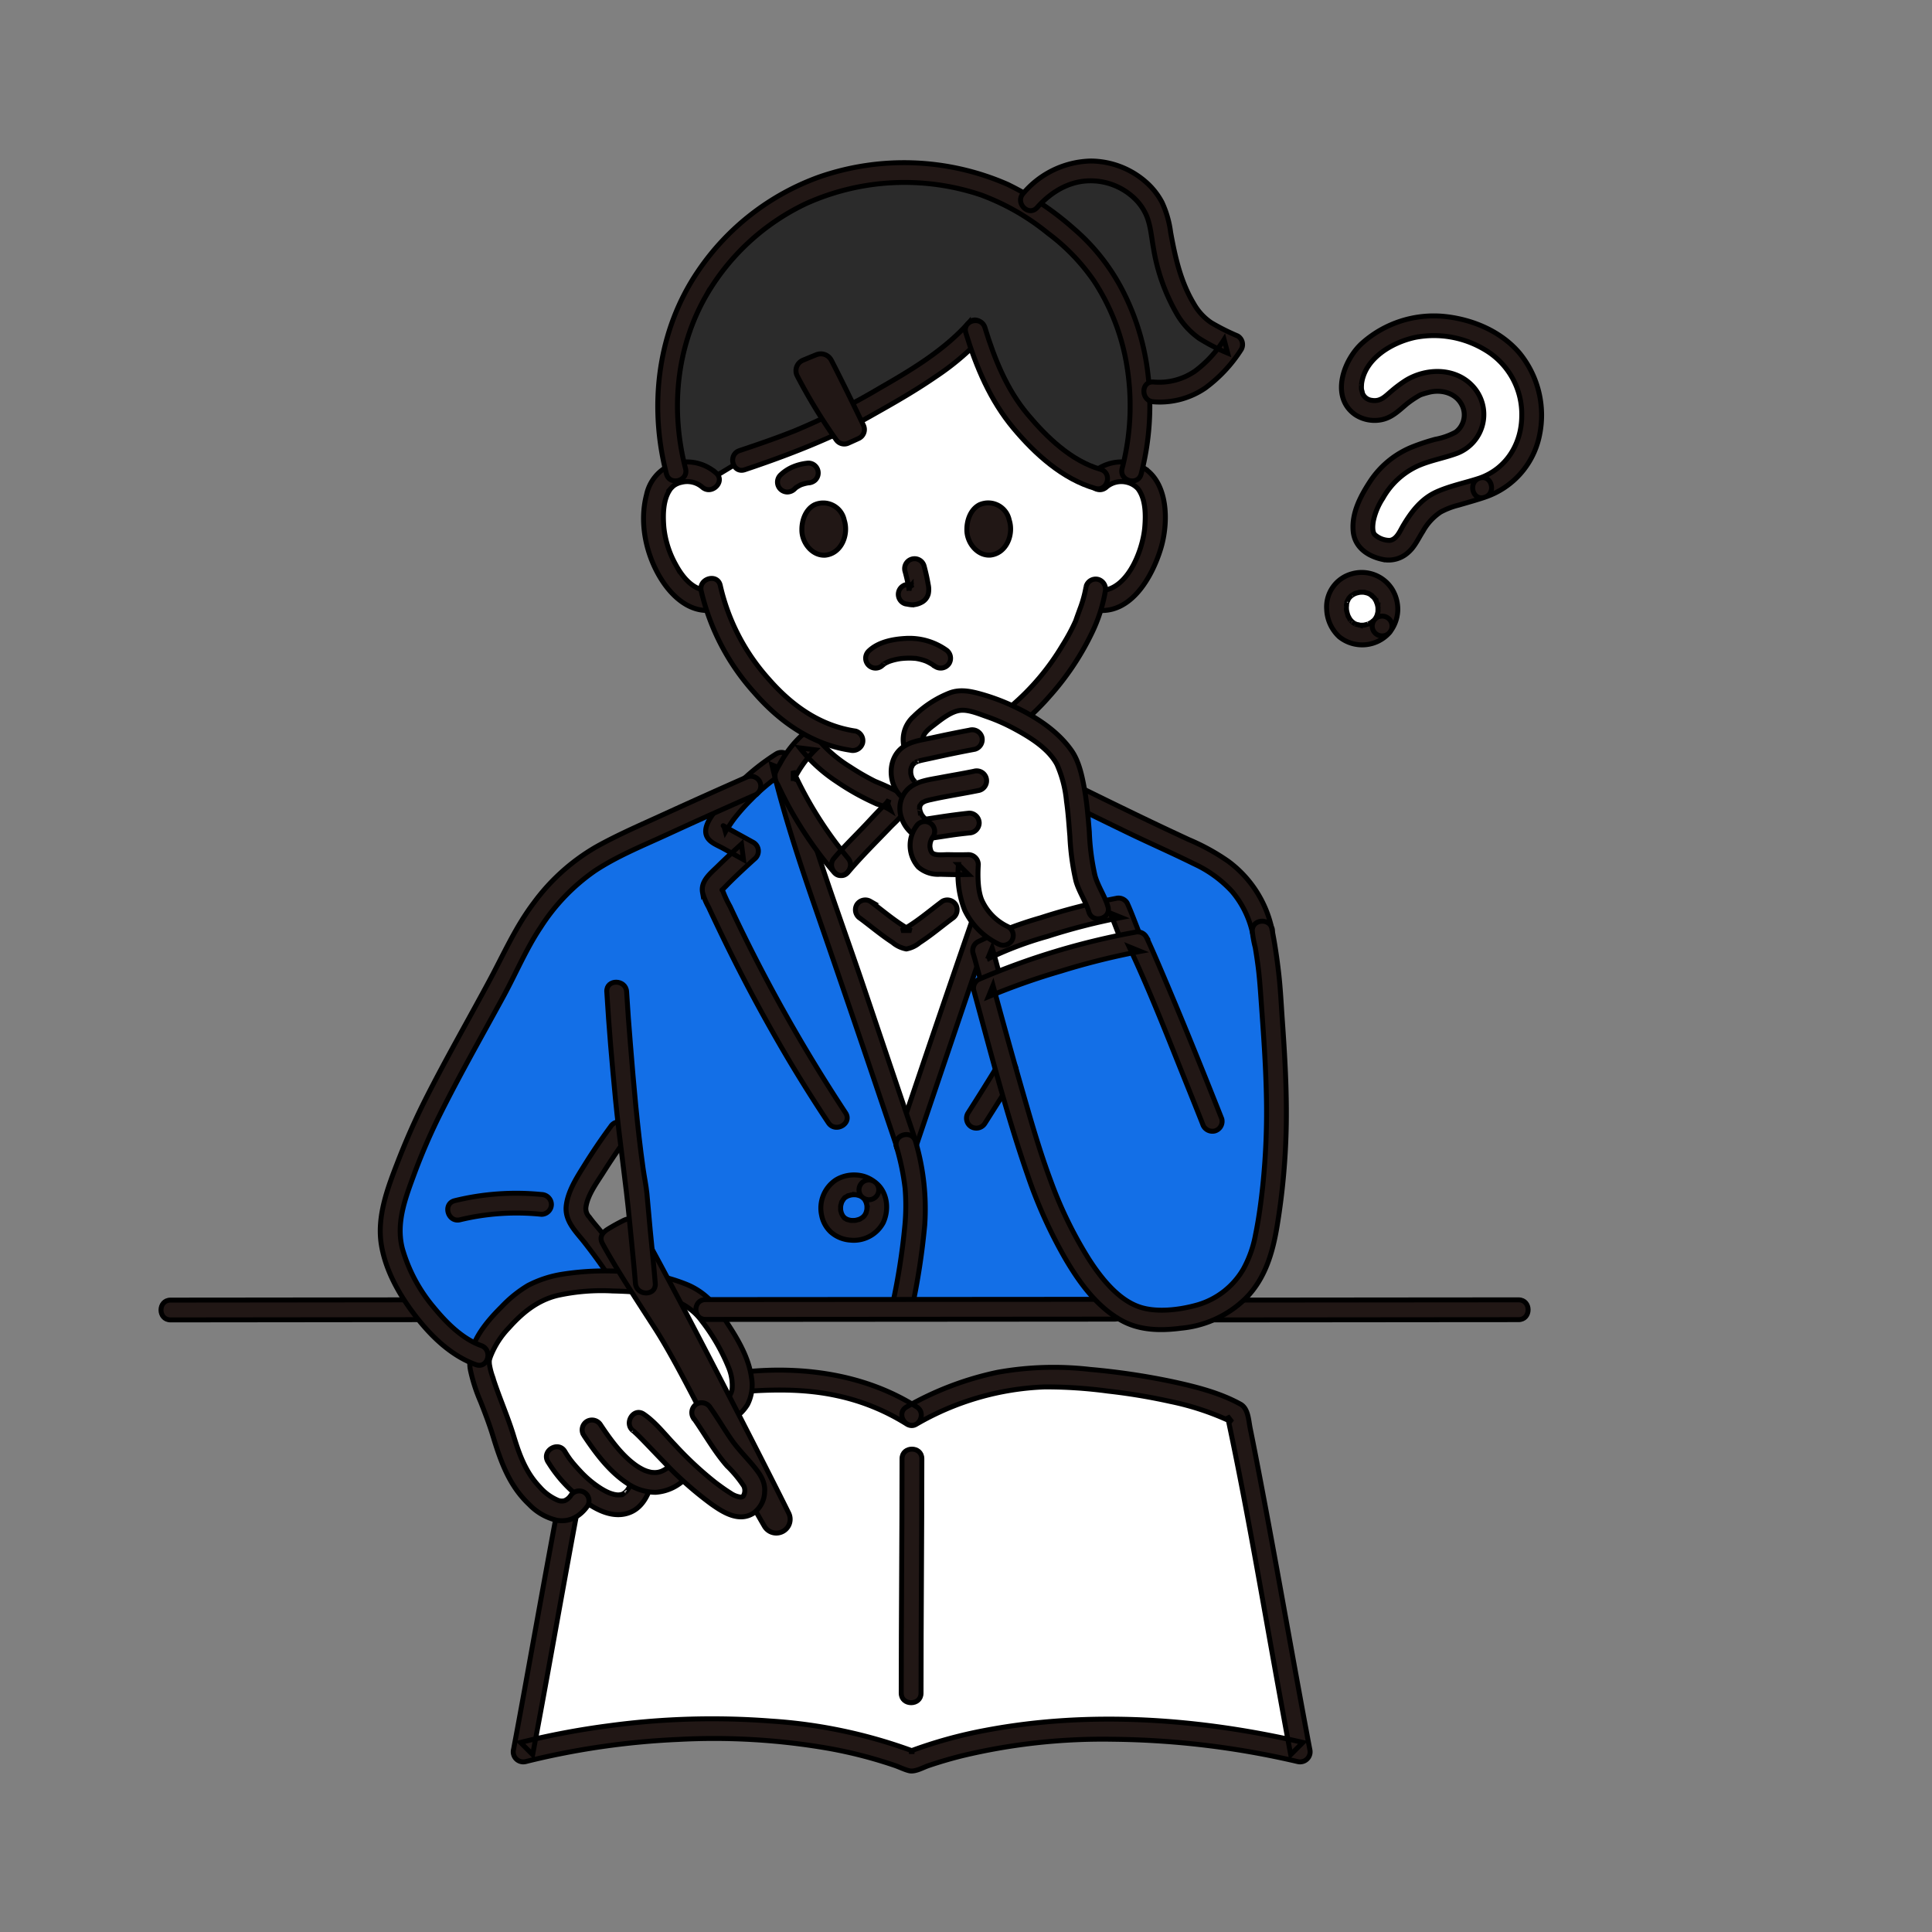 <!DOCTYPE svg PUBLIC "-//W3C//DTD SVG 1.1//EN" "http://www.w3.org/Graphics/SVG/1.1/DTD/svg11.dtd">
<!-- Uploaded to: SVG Repo, www.svgrepo.com, Transformed by: SVG Repo Mixer Tools -->
<svg width="64px" height="64px" viewBox="-32.51 -32.51 390.11 390.11" xmlns="http://www.w3.org/2000/svg" fill="#000000" stroke="#000000">
<rect x="-32.51" y="-32.51" width="390.11" height="390.11" fill="#808080" stroke="none"/>
<g id="SVGRepo_bgCarrier" stroke-width="0"/>
<g id="SVGRepo_tracerCarrier" stroke-linecap="round" stroke-linejoin="round"/>
<g id="SVGRepo_iconCarrier">
<defs>
<style>.a{fill:#ffffff;}.b{fill:#136fe7;}.c{fill:#211715;}.d{fill:#2b2b2b;}</style>
</defs>
<path class="a" d="M151.575,253.293c-9.377-6-20.5-7.8-31.687-6.97-11.058.821-25.158,2.092-34,6.578-3.333,15.508-9.923,53.277-12.775,68.356,25.975-6.549,57.176-6.549,78.468,1.846,21.55-8.234,50.973-8.234,78.457-1.846-2.852-15.079-9.442-52.848-12.774-68.356-8.844-4.486-22.512-6.4-33.571-7.225C172.509,244.846,162.083,247.4,151.575,253.293Z"/>
<path class="b" d="M222.355,155.427a.225.225,0,0,1,.01.07,93.875,93.875,0,0,1,1.69,12.85c1.14,15.97,2.31,29.69-.91,47.9-1.38,7.75-4.21,11.4-8.52,14.48-4.64,3.32-13.55,3.71-16.82,2.82a12.724,12.724,0,0,1-3.745-1.7c-23.47.02-60.18.041-84.125.061H98.3l-.5-5.256c-.57-7.11-.89-8.56-1.71-18.41-.641-3.486-1.288-8.7-1.875-14.3l-1.707,2.047a102.706,102.706,0,0,0-7.5,11.652c-2.464,5.064-.979,5.637,2.308,9.778,1.641,2.066,3.635,4.922,6,8.468l-29.2,15.229c-8.67-3.02-19.43-18.07-17.73-27.37,1-5.46,3.05-10.43,5.01-15.28,3.45-8.57,13.79-26.52,17.19-32.97,1.9-3.6,3.62-7.6,5.87-11.06,4.39-6.75,9.2-11.63,15.83-14.97,6.43-3.25,19.06-8.95,28.83-13.26a40.472,40.472,0,0,1,6.17-4.8c.15.63.3,1.26.46,1.89,3.61,14.65,9.59,30.31,14.37,44.48q5.19,15.375,10.38,30.74,5.19-15.36,10.39-30.74c1.6-4.72,3.32-9.6,5.05-14.56,3.68-10.57,7.36-21.47,9.78-31.81a42.758,42.758,0,0,1,7.595,6.173c.461.2.912.441,1.385.677,7.38,3.63,15.58,7.63,23.37,11.2,7.87,3.59,12.02,7.62,14.29,15.99a.09.09,0,0,1,.01.05"/>
<path class="a" d="M148.686,129.638a4.26,4.26,0,0,0-1.46-.826c-7.514-3.023-13.784-7.633-16.529-11.324a20.445,20.445,0,0,0-4.738,6.649c3.623,14.405,9.466,29.74,14.156,43.64q5.19,15.375,10.38,30.74,5.19-15.36,10.39-30.74c4.651-13.77,10.421-28.934,14.044-43.221-1.523-2.938-2.446-4.761-4.955-7.068-2.746,3.691-9.015,8.3-16.529,11.324a4.257,4.257,0,0,0-1.461.826Z"/>
<path class="a" d="M189.484,64.427a6.322,6.322,0,0,1,4.57-1.673,5.868,5.868,0,0,1,5.269,2.927c1.79,3.105,1.714,8.827.513,12.367-.851,2.507-2.246,6.342-5.607,9.092a6.962,6.962,0,0,1-5.372,1.551l-.6-.1c-.524,1.836-1.288,3.756-1.575,4.627-1.27,3.448-8.011,15.121-16.7,20.513,0,1.893,0,3.759,0,3.759-2.746,3.691-9.015,8.3-16.529,11.324a4.257,4.257,0,0,0-1.461.826h-3.3a4.26,4.26,0,0,0-1.46-.826c-7.514-3.023-13.784-7.633-16.529-11.324,0,0,0-1.627,0-3.518a37.376,37.376,0,0,1-10.17-8.846,42.862,42.862,0,0,1-8.949-16.485,6.888,6.888,0,0,1-5.634-1.5c-3.361-2.75-4.755-6.585-5.607-9.092-1.2-3.54-1.277-9.262.513-12.367a5.868,5.868,0,0,1,5.269-2.927,6.321,6.321,0,0,1,4.57,1.673s-4.83-35.446,38.837-35.446S189.484,64.427,189.484,64.427Z"/>
<path class="c" d="M1.932,234.006q20.667,0,41.335-.045,4.713,0,9.424-.007c2.574,0,2.578-4,0-4q-21.044,0-42.088.046-4.336,0-8.671.006c-2.574,0-2.578,4,0,4Z"/>
<path class="c" d="M212.691,234.006q10.821,0,21.643-.017,14.532-.015,29.065-.028,5.359,0,10.718-.007c2.574,0,2.578-4,0-4q-11.34,0-22.681.018L222.658,230q-4.984,0-9.967.006c-2.574,0-2.578,4,0,4Z"/>
<path class="d" d="M105.085,33.19a47.282,47.282,0,0,1,16.7-21.882,46.722,46.722,0,0,1,28.184-8.886c9.813,0,17.9,2.326,24.7,6.563,9.707-12.49,24.936-6.275,26.793,3.408,1.2,6.238,1.56,10.092,4.415,15.729,2.939,5.8,5.4,6.528,10.51,8.929-4.139,6.112-9.584,11.309-18.784,9.111.043.573.077,1.158.1,1.749a48.774,48.774,0,0,1-1.817,15.116,7.824,7.824,0,0,0-1.838-.273,6.338,6.338,0,0,0-4.428,1.546c-6.474-1.552-13.168-8-17.044-12.949-3.787-4.833-6.156-10.638-8.156-17.194-6.068,6.833-16.349,12.432-27.8,18.706a157.151,157.151,0,0,1-19.283,7.544l-6.655,4.02a6.321,6.321,0,0,0-4.57-1.673,7.544,7.544,0,0,0-2.015.328,50.765,50.765,0,0,1-1.863-15.171A49.73,49.73,0,0,1,104.223,35.8Q104.621,34.463,105.085,33.19Z"/>
<path class="c" d="M152.584,251.566c-9.721-6.149-21.355-8.057-32.7-7.243-10.341.742-21.233,1.474-31.029,5.128-1.038.387-2.066.812-3.07,1.28a3.257,3.257,0,0,0-1.629,1.16,4.636,4.636,0,0,0-.4,1.409q-.483,2.284-.938,4.573-1.14,5.693-2.2,11.4c-1.665,8.823-3.271,17.657-4.873,26.492-1.508,8.322-2.99,16.651-4.56,24.963a2.026,2.026,0,0,0,2.46,2.46,155.671,155.671,0,0,1,30.848-4.472,134.768,134.768,0,0,1,30.329,1.808,91.041,91.041,0,0,1,13.373,3.455c.936.324,1.9.818,2.855,1.055,1.208.3,2.777-.641,3.918-1.028q3.319-1.124,6.724-1.975a121.672,121.672,0,0,1,30.648-3.349,171.052,171.052,0,0,1,37.166,4.506,2.027,2.027,0,0,0,2.46-2.46c-3.024-16.009-5.805-32.063-8.8-48.077q-1.109-5.931-2.261-11.854-.48-2.451-.978-4.9c-.335-1.644-.373-3.994-1.963-4.877-4.32-2.4-9.51-3.648-14.3-4.665a141.4,141.4,0,0,0-16.064-2.35,64.286,64.286,0,0,0-18.646.572,63.063,63.063,0,0,0-18.387,6.989c-2.249,1.252-.234,4.708,2.019,3.454a55.732,55.732,0,0,1,25.864-7.484,94.02,94.02,0,0,1,12.786.85,119.441,119.441,0,0,1,12.567,2.089,54.508,54.508,0,0,1,12.452,4.152l-.919-1.2c3.948,18.41,7.049,37.013,10.414,55.535.777,4.276,1.553,8.552,2.36,12.822l2.46-2.46c-20.829-4.813-42.942-6.453-64.05-2.452a91.731,91.731,0,0,0-15.469,4.3h1.063a101.821,101.821,0,0,0-29-6.168,155.163,155.163,0,0,0-32.547.936,159.1,159.1,0,0,0-17.983,3.386l2.46,2.46c3.48-18.421,6.642-36.9,10.166-55.314.833-4.354,1.678-8.708,2.608-13.043l-.919,1.2c7.186-3.592,15.649-4.662,23.545-5.488,8.666-.906,17.464-1.71,26.061.168a43.532,43.532,0,0,1,14.063,5.713C152.747,256.4,154.756,252.94,152.584,251.566Z"/>
<path class="c" d="M149.63,262.032c0,15.779-.162,31.557-.164,47.337,0,2.573,4,2.578,4,0,0-15.78.163-31.558.164-47.337,0-2.574-4-2.578-4,0Z"/>
<path class="c" d="M95.037,224.879c-1.927-2.891-3.879-5.769-6.02-8.507-.826-1.056-1.756-2.046-2.531-3.14a2.4,2.4,0,0,1-.679-2.044c.356-2.424,2.168-4.854,3.446-6.874,1.576-2.493,3.23-4.944,4.986-7.314a2.013,2.013,0,0,0-.717-2.736,2.048,2.048,0,0,0-2.737.717c-1.894,2.556-3.676,5.2-5.357,7.905-1.515,2.434-3.26,5.133-3.6,8.037-.332,2.871,1.613,4.913,3.306,6.97a110.281,110.281,0,0,1,6.445,9c1.421,2.132,4.887.132,3.454-2.018Z"/>
<path class="c" d="M60.387,213.785a48.675,48.675,0,0,1,16.442-1.1,2.012,2.012,0,0,0,2-2,2.046,2.046,0,0,0-2-2,51.994,51.994,0,0,0-17.5,1.242c-2.5.6-1.442,4.461,1.063,3.858Z"/>
<path class="c" d="M168.948,182.638c-1.971,3.241-3.99,6.452-6.03,9.65a2.017,2.017,0,0,0,.717,2.736,2.043,2.043,0,0,0,2.736-.717c2.041-3.2,4.06-6.409,6.03-9.65a2,2,0,1,0-3.453-2.019Z"/>
<path class="c" d="M186.249,127.773a45.207,45.207,0,0,0-9.525-8.093,2.018,2.018,0,0,0-2.938,1.195,303.164,303.164,0,0,1-8.992,29.541q-5.2,15.024-10.313,30.075-2.958,8.746-5.915,17.494c-.826,2.445,3.036,3.494,3.857,1.064q5.195-15.371,10.39-30.74c3.349-9.887,6.957-19.687,10.123-29.636,1.757-5.523,3.378-11.091,4.707-16.734l-2.938,1.2a41.368,41.368,0,0,1,8.715,7.467c1.739,1.906,4.562-.929,2.829-2.828Z"/>
<path class="c" d="M152.423,197.985q-5.264-15.579-10.522-31.161c-3.3-9.755-6.859-19.424-9.984-29.239-1.756-5.516-3.361-11.078-4.7-16.71a2.018,2.018,0,0,0-2.938-1.195,44.254,44.254,0,0,0-11.638,10.643c-1.2,1.569-3.584,4.271-2.279,6.333.656,1.038,2.071,1.545,3.1,2.115q2.077,1.146,4.153,2.293l-.405-3.141c-1.628,1.474-3.247,2.958-4.814,4.5-1.45,1.424-3.457,2.979-3.05,5.259a12.738,12.738,0,0,0,1.208,2.952q.691,1.489,1.4,2.974,1.435,3.024,2.922,6.023,5.622,11.333,12.092,22.215,3.748,6.268,7.794,12.354c1.416,2.135,4.882.134,3.453-2.019a328.58,328.58,0,0,1-23.306-41.649,22.988,22.988,0,0,1-1.494-3.206c-.082-.287-.341.072.16-.409.394-.378.764-.783,1.151-1.169,1.723-1.717,3.514-3.362,5.317-4.994a2.016,2.016,0,0,0-.405-3.141q-1.638-.906-3.279-1.81l-1.53-.845-.874-.483q-.721-.486-.26-.054l.274,1.009a13.658,13.658,0,0,1,.794-1.221q.588-.91,1.258-1.764a40.1,40.1,0,0,1,3.175-3.532,39.444,39.444,0,0,1,7.1-5.776l-2.938-1.2c2.381,9.986,5.606,19.738,8.961,29.433q5.178,14.958,10.26,29.946,2.994,8.865,5.989,17.731c.82,2.426,4.684,1.385,3.857-1.064Z"/>
<path class="c" d="M164.77,143.614a78.551,78.551,0,0,0,9.386-13.73q.969-1.834,1.85-3.713a4.081,4.081,0,0,0,.694-2.255,6.379,6.379,0,0,0-.856-1.923,22.461,22.461,0,0,0-4.456-5.919,2.038,2.038,0,0,0-3.141.405,27.019,27.019,0,0,1-6.731,5.855,50.28,50.28,0,0,1-5.049,2.924,53.992,53.992,0,0,0-5.237,2.431c-3.284,2.144.566,5.155,2.174,6.831,2.869,2.988,5.86,5.932,8.538,9.094,1.666,1.967,4.483-.875,2.828-2.829-2.166-2.557-4.607-4.863-6.885-7.319-.961-1.036-1.922-2.069-2.925-3.065l-.845-.843c-.1-.095-.183-.2-.274-.3.448.49-.021-.06-.16-.31l.273,1.009.03-.321-.586,1.414a10.3,10.3,0,0,1,2.705-1.21q1.4-.623,2.769-1.327a49.465,49.465,0,0,0,5.316-3.167,31.788,31.788,0,0,0,7.513-6.85l-3.141.4a22.11,22.11,0,0,1,4.448,6.289v-2.018a78.2,78.2,0,0,1-11.066,17.612C160.3,142.746,163.114,145.59,164.77,143.614Z"/>
<path class="c" d="M138.729,140.785a78.165,78.165,0,0,1-11.067-17.612v2.018a22.127,22.127,0,0,1,4.449-6.289l-3.141-.4a31.749,31.749,0,0,0,7.513,6.85,49.451,49.451,0,0,0,5.315,3.167q1.365.7,2.77,1.327a10.3,10.3,0,0,1,2.7,1.21l-.586-1.414.03.321.273-1.009c-.1.179-.686.85-.159.31-.095.1-.177.2-.274.3-.253.245-.5.5-.749.747-1.036,1.028-2.029,2.092-3.022,3.161-2.278,2.456-4.718,4.762-6.885,7.319-1.654,1.954,1.162,4.8,2.829,2.829,2.678-3.162,5.668-6.106,8.537-9.094,1.608-1.675,5.467-4.681,2.175-6.831a53.538,53.538,0,0,0-5.238-2.431,50.088,50.088,0,0,1-5.049-2.924,27.032,27.032,0,0,1-6.73-5.855,2.039,2.039,0,0,0-3.142-.405,22.174,22.174,0,0,0-4.369,5.758,9.346,9.346,0,0,0-.906,1.818,3.361,3.361,0,0,0,.566,2.327q.927,1.975,1.941,3.907a78.606,78.606,0,0,0,9.386,13.73C137.556,145.589,140.373,142.746,138.729,140.785Z"/>
<path class="c" d="M141.519,209.165a4.85,4.85,0,0,1,.564.546c.242.269-.087-.148-.115-.153.026,0,.087.126.1.15.075.114.144.232.208.352.045.086.222.484.073.132s.022.086.054.19a5.162,5.162,0,0,1,.172.806l-.071-.532a5.407,5.407,0,0,1,0,1.284l.072-.532a5.484,5.484,0,0,1-.146.719c-.029.1-.066.2-.1.306-.128.414.2-.414.047-.1a5.168,5.168,0,0,1-.358.637c-.1.147-.317.3.094-.111-.086.087-.159.188-.245.275s-.2.166-.286.258c.353-.369.257-.192.092-.08a5.925,5.925,0,0,1-.685.387c-.331.167.441-.159.111-.048-.126.043-.25.089-.378.126a6,6,0,0,1-.783.168l.531-.072a5.763,5.763,0,0,1-1.5,0l.532.071a5.255,5.255,0,0,1-.679-.144c-.126-.036-.249-.081-.374-.124-.326-.113.441.221.118.045-.2-.11-.4-.222-.591-.35-.3-.2.363.35.064.037-.076-.079-.158-.152-.233-.233s-.118-.146-.182-.213c.432.451.146.188.044.028-.116-.183-.2-.38-.3-.569.279.512.126.3.066.135-.041-.117-.077-.234-.109-.353a5.5,5.5,0,0,1-.125-.636l.072.532a5.48,5.48,0,0,1,.008-1.39l-.072.531a5.661,5.661,0,0,1,.144-.682c.03-.1.062-.207.1-.309.168-.476-.178.349-.027.048a6.13,6.13,0,0,1,.313-.567c.05-.077.111-.15.159-.228-.318.53-.149.189-.018.046.074-.08.15-.159.231-.232.332-.3-.361.234-.052.035a5.966,5.966,0,0,1,.606-.36c.47-.233-.339.109-.013,0,.1-.032.191-.068.288-.1a5.545,5.545,0,0,1,.8-.177l-.532.072a5.655,5.655,0,0,1,1.424-.01l-.531-.071a5.685,5.685,0,0,1,1.126.285c.227.08-.449-.212-.153-.062.09.046.179.09.267.14.158.09.7.508.178.088a2.171,2.171,0,0,0,1.415.586,2,2,0,0,0,1.414-3.414,7.3,7.3,0,0,0-2.1-1.214,6.832,6.832,0,0,0-2.017-.375,7.041,7.041,0,0,0-3.973,1.016,6.832,6.832,0,0,0-2.861,7.147,6.254,6.254,0,0,0,1.793,3.3,6.612,6.612,0,0,0,3.991,1.692,6.75,6.75,0,0,0,6.639-3.5c1.239-2.629.9-6.141-1.468-8.06a2.161,2.161,0,0,0-1.414-.586,2,2,0,0,0-1.415,3.414Z"/>
<path class="c" d="M112.1,63.013a8.863,8.863,0,0,0-9.633-1.426,8.474,8.474,0,0,0-4.43,5.8c-1.521,5.787-.057,12.409,3.177,17.375,2.218,3.406,5.756,6.491,10.1,5.927a2.066,2.066,0,0,0,2-2,2.011,2.011,0,0,0-2-2c-3.487.452-5.875-2.4-7.389-5.2a19.54,19.54,0,0,1-2.389-7.535c-.2-2.479-.2-5.592,1.317-7.707.207-.289-.044.02.209-.242a4.146,4.146,0,0,1,.53-.489,4.067,4.067,0,0,1,1.513-.64,4.658,4.658,0,0,1,4.168.96c1.915,1.709,4.754-1.11,2.828-2.828Z"/>
<path class="c" d="M190.9,65.841a4.652,4.652,0,0,1,4.168-.96,4.412,4.412,0,0,1,2.2,1.292c1.587,2.08,1.58,5.311,1.373,7.786-.4,4.825-3.771,13.511-9.778,12.732a2.01,2.01,0,0,0-2,2,2.052,2.052,0,0,0,2,2c7.056.916,11.351-6.86,13.051-12.566,1.473-4.943,1.545-12.709-3.209-15.98a8.814,8.814,0,0,0-10.629.868c-1.925,1.717.912,4.538,2.828,2.828Z"/>
<path class="c" d="M186.806,85.879a24.407,24.407,0,0,1-1.269,4.613c-.213.6-.437,1.2-.651,1.806-.059.164-.116.33-.174.5-.134.382,0,.011-.023.069a40,40,0,0,1-2.667,4.946,49.1,49.1,0,0,1-10.442,12.337,19.675,19.675,0,0,1-7.888,4.1c-2.507.583-1.446,4.441,1.063,3.857,5.924-1.378,10.859-5.656,14.753-10.141a54.639,54.639,0,0,0,8.416-12.59,31.534,31.534,0,0,0,2.739-8.427,2.068,2.068,0,0,0-1.4-2.461,2.014,2.014,0,0,0-2.46,1.4Z"/>
<path class="c" d="M109.073,86.784a46.264,46.264,0,0,0,10.736,20.572c5.082,5.846,11.59,10.455,19.385,11.615a2.064,2.064,0,0,0,2.46-1.4,2.015,2.015,0,0,0-1.4-2.46c-7.2-1.071-12.926-5.188-17.62-10.586A42.108,42.108,0,0,1,112.93,85.72c-.54-2.515-4.4-1.451-3.857,1.064Z"/>
<path class="c" d="M197.918,63.175a54.82,54.82,0,0,0,1.269-20.946,49.059,49.059,0,0,0-5.446-16.889,41.378,41.378,0,0,0-9.4-11.643A58.8,58.8,0,0,0,170.954,4.72a52.2,52.2,0,0,0-38.065-1.491,50.013,50.013,0,0,0-24.438,19.008c-8.146,11.98-9.985,27.056-6.394,40.938.644,2.49,4.5,1.434,3.857-1.064-3.019-11.671-1.942-24.182,4.06-34.754a46.152,46.152,0,0,1,20.32-18.778,48.437,48.437,0,0,1,35.279-1.727,47.237,47.237,0,0,1,13.513,7.73,41.056,41.056,0,0,1,9.291,9.624,43.93,43.93,0,0,1,6.568,16.647,50.1,50.1,0,0,1-.884,21.258c-.618,2.5,3.238,3.565,3.857,1.064Z"/>
<path class="c" d="M148.507,199.053a49.147,49.147,0,0,1,1.743,8.4,43.1,43.1,0,0,1-.039,7.4,132.18,132.18,0,0,1-2.511,16.065c-.511,2.513,3.343,3.588,3.857,1.063a140.82,140.82,0,0,0,2.654-17.128,48.142,48.142,0,0,0-1.847-16.863c-.687-2.477-4.547-1.425-3.857,1.063Z"/>
<path class="a" d="M113.305,252.838c9.021-3.479.718-15.329-2.869-20.3-4.363-6.041-15.526-6.35-21.02-6.411-4.859-.054-12.018.582-15.966,3.744-2.755,2.211-6.744,5.907-8.577,10.272a11.93,11.93,0,0,0-.476,1.387c-.756,2.532,2.573,9.225,3.96,13.454,1.077,3.288,1.863,6.674,3.453,9.758,1.873,3.609,8.682,11.582,12.62,5.781l1.591-2.026c4.3,3.388,9.358,4.913,11.163-2.166,2.4.918,4.919.643,7.378-1.78Z"/>
<path class="c" d="M78.114,262.611A27.058,27.058,0,0,0,85,270.224c2.747,2.121,6.485,4.122,9.958,2.545,2.073-.942,3.228-3.011,3.919-5.082a2,2,0,0,0-3.857-1.063,5.143,5.143,0,0,1-.546,1.267,6.378,6.378,0,0,1-.391.61c.262-.361-.157.163-.221.226-.094.094-.6.443-.174.176-.161.1-.337.19-.493.295-.243.163.337-.056-.172.054-.133.029-.742.118-.151.065a6.021,6.021,0,0,1-1.147-.007c.573.056-.095-.034-.212-.062-.2-.049-.407-.108-.607-.173s-.412-.143-.614-.225c.448.18-.219-.11-.3-.149-.4-.2-.786-.418-1.164-.652a21.006,21.006,0,0,1-4.321-3.646q-.505-.533-.984-1.09-.23-.267-.452-.54c-.052-.063-.5-.635-.21-.256a18.243,18.243,0,0,1-1.3-1.925c-1.289-2.227-4.747-.215-3.454,2.019Z"/>
<path class="c" d="M85.305,257.217c2.408,3.621,5.12,7.315,8.789,9.751a10.077,10.077,0,0,0,5.769,1.849,9.327,9.327,0,0,0,6.113-2.848c1.86-1.786-.971-4.613-2.829-2.828a6.889,6.889,0,0,1-2.012,1.4,3.727,3.727,0,0,1-1.78.269c-.114,0-.459-.045-.176,0a5.612,5.612,0,0,1-.6-.126q-.3-.078-.6-.18c-.052-.018-.571-.23-.313-.116a11.03,11.03,0,0,1-2.12-1.271c-2.681-2.006-4.887-5.062-6.785-7.917a2.046,2.046,0,0,0-2.736-.717,2.021,2.021,0,0,0-.718,2.736Z"/>
<path class="c" d="M82.7,269.518a2.765,2.765,0,0,1-1.2.989,2.118,2.118,0,0,1-1.5-.139,10.129,10.129,0,0,1-3.546-2.644c-2.782-2.915-4.08-6.442-5.234-10.25-1.253-4.133-3.047-8.059-4.326-12.178a13.639,13.639,0,0,1-.579-2.328,5.261,5.261,0,0,1-.02-.769c.025-.35-.054.263.01-.046a6.426,6.426,0,0,1,.234-.777,17.516,17.516,0,0,1,3.692-5.758c2.754-3.067,5.7-5.511,9.749-6.532a41.361,41.361,0,0,1,11.193-.925c6.153.154,14.134.618,18.042,6.092a39.4,39.4,0,0,1,5.409,9.392,9.474,9.474,0,0,1,.693,4.381,3.775,3.775,0,0,1-2.542,2.884,2.062,2.062,0,0,0-1.4,2.46,2.014,2.014,0,0,0,2.46,1.4,8.617,8.617,0,0,0,4.6-3.684,8.734,8.734,0,0,0,.792-5.471c-.55-3.931-2.679-7.6-4.83-10.864a40.273,40.273,0,0,0-3.09-4.3,14.347,14.347,0,0,0-4.979-3.534,35.779,35.779,0,0,0-12.581-2.647,55.479,55.479,0,0,0-12.636.5,22.646,22.646,0,0,0-7.016,2.288,24.965,24.965,0,0,0-5.37,4.343c-3.212,3.186-7.079,7.795-6.271,12.632a33.381,33.381,0,0,0,2.093,6.512c.895,2.289,1.77,4.563,2.485,6.915,1.576,5.183,3.292,10.038,7.327,13.825A11.189,11.189,0,0,0,80,274.478c2.613.415,4.675-.866,6.155-2.941a2.016,2.016,0,0,0-.717-2.736,2.043,2.043,0,0,0-2.737.717Z"/>
<path class="c" d="M108.144,250.817c.745,1.35,9.665,17.958,13.695,24.851a2.785,2.785,0,0,0,3.858.97h0a2.786,2.786,0,0,0,1.051-3.614c-5.718-11.572-25.105-49.272-30.155-57.868-1.017-1.732-2.057-1.77-3.14-1.256a36.209,36.209,0,0,0-3.35,1.858c-1.182.786-1.574,1.707-.959,2.842,2.772,5.111,7.2,11.832,10.556,17.045,2.833,4.394,6.028,10.522,8.444,15.172"/>
<path class="a" d="M109.185,252.708c2.215,3.082,3.788,6.2,6.228,9.022,2.1,2.435,4.463,4.655,4.5,6.292.074,3.762-2.729,4.72-5.908,2.7a53.281,53.281,0,0,1-6.677-5.137c-4.726-4.41-9.574-10-10.852-10.819"/>
<path class="c" d="M107.458,253.718c2.305,3.244,4.2,6.748,6.829,9.757a24.25,24.25,0,0,1,3.4,4.095,2.124,2.124,0,0,1-.135,2.038.844.844,0,0,1-.747.144,4.539,4.539,0,0,1-1.8-.76c-1.059-.658-2.072-1.4-3.068-2.15a70.093,70.093,0,0,1-8.108-7.541c-2.008-2.077-3.938-4.634-6.353-6.265-2.14-1.444-4.144,2.02-2.019,3.454.244.165-.106-.09-.125-.106.077.066.158.127.231.2.185.175.376.344.56.52.5.48.984.978,1.466,1.476,1.326,1.368,2.633,2.755,3.961,4.121a70.93,70.93,0,0,0,9.477,8.411c2.4,1.718,5.61,3.772,8.54,1.954a5.43,5.43,0,0,0,2.317-4.367c.151-1.951-.864-3.478-2.038-4.934-1.518-1.884-3.254-3.56-4.642-5.55-1.488-2.134-2.79-4.391-4.3-6.512a2.057,2.057,0,0,0-2.737-.718,2.017,2.017,0,0,0-.717,2.737Z"/>
<path class="c" d="M141.2,152.936c1.426,1.061,2.806,2.182,4.231,3.246.738.55,1.487,1.087,2.259,1.59a6.056,6.056,0,0,0,2.8,1.336,5.763,5.763,0,0,0,2.683-1.259c.774-.5,1.523-1.032,2.261-1.58,1.466-1.089,2.883-2.243,4.349-3.333a2.063,2.063,0,0,0,.717-2.737,2.014,2.014,0,0,0-2.736-.717c-2.717,2.021-5.285,4.29-8.283,5.9h2.019c-3-1.609-5.567-3.878-8.284-5.9a2.013,2.013,0,0,0-2.736.717,2.048,2.048,0,0,0,.717,2.737Z"/>
<path class="c" d="M163.012,32.743c-4.991,5.56-11.573,9.487-17.994,13.168a136.472,136.472,0,0,1-17.078,8.573c-3.66,1.462-7.392,2.743-11.129,3.994-2.428.814-1.387,4.678,1.064,3.858,5.91-1.98,11.723-4.128,17.408-6.685,3.572-1.606,6.968-3.573,10.376-5.5,3.676-2.079,7.322-4.227,10.8-6.627a52.452,52.452,0,0,0,9.381-7.951c1.716-1.911-1.1-4.749-2.828-2.828Z"/>
<path class="c" d="M176.922,9.384c2.729-3.065,6.322-5.3,10.521-5.382a12.822,12.822,0,0,1,9.062,3.487A10.611,10.611,0,0,1,199,11.051c.84,2.036,1,4.4,1.4,6.547a39.014,39.014,0,0,0,4.862,13.521,15.8,15.8,0,0,0,4.362,4.7,37.8,37.8,0,0,0,5.757,2.963l-.718-2.736a23.691,23.691,0,0,1-5.842,6.356,12.774,12.774,0,0,1-8.434,2.22c-2.568-.186-2.557,3.814,0,4a16.283,16.283,0,0,0,10.453-2.766,28.953,28.953,0,0,0,7.277-7.791,2.008,2.008,0,0,0-.717-2.737,44.344,44.344,0,0,1-5.327-2.676,11.377,11.377,0,0,1-3.541-3.848c-2.663-4.452-3.749-9.358-4.667-14.4a20.482,20.482,0,0,0-1.753-6.077,14.443,14.443,0,0,0-3.379-4.207,17.048,17.048,0,0,0-11-4.117,18.437,18.437,0,0,0-13.645,6.556c-1.707,1.917,1.112,4.755,2.829,2.828Z"/>
<path class="c" d="M162.5,34.689c2.141,6.973,4.932,13.649,9.652,19.289,4.314,5.155,9.9,10.244,16.5,12.135,2.479.711,3.537-3.147,1.063-3.857-5.927-1.7-10.87-6.494-14.73-11.107-4.255-5.084-6.7-11.251-8.623-17.524-.754-2.453-4.616-1.407-3.857,1.064Z"/>
<path class="c" d="M128.463,43.385a109.71,109.71,0,0,0,7.892,12.931,1.974,1.974,0,0,0,2.406.662c.672-.3,1.444-.643,2.13-.964a1.98,1.98,0,0,0,.95-2.642c-1.553-3.281-4.753-9.794-6.489-13.139a2.4,2.4,0,0,0-3.029-1.116c-.858.347-1.842.75-2.709,1.115A2.292,2.292,0,0,0,128.463,43.385Z"/>
<path class="c" d="M90.014,167.741c.428,7.247,1.057,14.487,1.754,21.712.8,8.3,2.075,16.53,2.859,24.821.39,4.126.843,8.246,1.177,12.377.2,2.549,4.207,2.571,4,0-.292-3.618-.675-7.226-1.029-10.839-.24-2.441-.416-4.888-.661-7.328-.171-1.7-.537-3.394-.775-5.089-1.164-8.307-1.876-16.689-2.554-25.048-.287-3.532-.562-7.067-.771-10.606-.151-2.558-4.152-2.575-4,0Z"/>
<path class="c" d="M64.646,239.189c-3.8-1.368-7-4.592-9.529-7.668a32,32,0,0,1-6.362-11.856c-1.336-5.062.48-9.982,2.246-14.765a122.686,122.686,0,0,1,5.461-12.642c4-7.989,8.424-15.75,12.691-23.594,2.516-4.627,4.56-9.533,7.492-13.921a40.215,40.215,0,0,1,11-11.441c4.514-2.983,9.716-5.077,14.615-7.334q8.894-4.1,17.86-8.034a2.013,2.013,0,0,0,.717-2.736,2.05,2.05,0,0,0-2.736-.718q-8.226,3.63-16.4,7.365c-4.619,2.118-9.353,4.145-13.794,6.621a41.1,41.1,0,0,0-12.58,11.26c-3.672,4.833-6.06,10.274-8.909,15.59-4.28,7.986-8.808,15.836-12.9,23.922-2.132,4.209-4.018,8.492-5.723,12.893-2.039,5.264-4.236,11-3.3,16.718.876,5.344,3.77,10.353,7.055,14.57,3.146,4.04,7.138,7.864,12.036,9.627,2.426.873,3.471-2.991,1.063-3.857Z"/>
<path class="c" d="M109.935,233.907q32.87-.027,65.74-.047l16.91-.013c2.573,0,2.578-4,0-4q-32.886.029-65.772.047l-16.878.013c-2.574,0-2.579,4,0,4Z"/>
<path class="a" d="M266.756,65.964c-3.808,1.281-6.52,1.784-8.459,2.7a9.948,9.948,0,0,0-4.1,3.458,33.362,33.362,0,0,0-2.323,3.7c-.887,1.625-2.649,3.211-4.736,2.681-2.914-.74-4.209-1.709-4.437-3.942-.153-3.813,1.65-6.616,3.969-10.055,4.449-5.279,9.212-5.622,14.313-7.346a6.265,6.265,0,0,0,3.373-8.994c-1.535-2.967-5.61-4.307-8.4-3.5-2.434.568-3.592.936-7.773,4.664a4.872,4.872,0,0,1-3.5,1.024c-4.1-.332-4.514-3.973-4.213-5.717.519-4.61,3.853-7.385,8.553-9.686,8.615-4.218,22.557-.354,26.433,9.506C278.584,52.418,276.254,62.771,266.756,65.964Z"/>
<path class="a" d="M246.571,93.9a5.462,5.462,0,0,1-6.422,1.306,5.339,5.339,0,0,1-2.508-3.211,5.686,5.686,0,0,1,.782-5.085,5.413,5.413,0,0,1,6.96-.985A5.6,5.6,0,0,1,246.571,93.9Z"/>
<path class="a" d="M166.226,160.543c.418,1.511.912,3.5,1.457,5.086l.211.611c4.273-1.729,9.833-3.605,15.4-5.223,4.54-1.308,9.09-2.446,12.944-3.18-1.043-2.218-1.905-4.926-2.883-7.017-8.6,1.54-22.452,5.909-27.462,8.587C166,159.735,166.109,160.12,166.226,160.543Z"/>
<path class="c" d="M266.225,64.036c-2.877.955-5.931,1.541-8.7,2.792-3.09,1.4-5.074,4.026-6.756,6.879-.606,1.03-1.272,2.732-2.667,2.9a4.54,4.54,0,0,1-3.039-1.18c-.507-.574-.415-1.846-.262-2.746a13.3,13.3,0,0,1,1.921-4.591,15.486,15.486,0,0,1,7.078-6.526c2.579-1.144,5.4-1.593,8.027-2.587a8.4,8.4,0,0,0,3.018-13.533c-3.488-3.766-9.386-3.68-13.534-1.121a25.686,25.686,0,0,0-2.88,2.153c-1.235,1.026-2.166,2.149-3.923,1.852a2.3,2.3,0,0,1-1.907-1.421,6.667,6.667,0,0,0-.183-.743,5,5,0,0,1-.026-.624c0-.09.06-.891.006-.374.554-5.267,6.17-8.563,10.925-9.566a19.97,19.97,0,0,1,14.027,2.53,15.125,15.125,0,0,1,7.412,13.428c-.059,5.6-3.15,10.6-8.536,12.479-2.416.841-1.377,4.707,1.063,3.857a16.638,16.638,0,0,0,11.093-12.668,19.825,19.825,0,0,0-3.99-16.338c-3.729-4.469-9.5-6.9-15.194-7.5a21.793,21.793,0,0,0-16.482,5.228c-3.853,3.306-6.7,10.947-1.636,14.564a7.1,7.1,0,0,0,4.638,1.169c2.061-.191,3.406-1.214,4.919-2.513a19.03,19.03,0,0,1,3.194-2.346,3.6,3.6,0,0,1,.912-.417c.439-.143.88-.265,1.327-.376,2.384-.592,5.184.079,6.481,2.341a4.384,4.384,0,0,1-1.138,5.714,14.054,14.054,0,0,1-4.147,1.45,42.435,42.435,0,0,0-4.374,1.438,18.43,18.43,0,0,0-8.578,6.8c-2,3.022-3.92,6.507-3.595,10.267.282,3.264,2.874,5.069,5.888,5.729a5.856,5.856,0,0,0,5.2-1.377c1.357-1.158,2.05-2.8,2.993-4.268a11.219,11.219,0,0,1,3.565-3.9,15.61,15.61,0,0,1,3.662-1.41c1.759-.511,3.521-1,5.26-1.582C269.719,67.086,268.677,63.221,266.225,64.036Z"/>
<path class="c" d="M245.157,92.483c-.095.1-.192.206-.293.3-.066.063-.284.194-.31.275,0-.01.315-.223.135-.105-.056.037-.11.079-.166.116q-.194.13-.4.243c-.115.064-.236.117-.352.179-.195.1.174-.087.178-.073s-.264.1-.244.089c-.265.09-.536.138-.806.208-.213.056.223-.023.219-.023-.062,0-.126.014-.188.019q-.187.016-.375.021c-.124,0-.249,0-.373-.006-.062,0-.123-.009-.185-.011-.284-.01.095-.01.166.028a4.39,4.39,0,0,0-.709-.161c-.078-.023-.265-.13-.34-.117.01,0,.377.187.2.086-.071-.042-.151-.073-.223-.111-.124-.066-.244-.137-.361-.214a.848.848,0,0,0-.167-.116c.252.077.249.209.1.066-.2-.186-.372-.384-.557-.581-.141-.15.135.173.135.174-.009-.041-.074-.1-.1-.139-.058-.091-.118-.181-.174-.274-.108-.182-.2-.372-.294-.559-.149-.284.172.454.073.177-.024-.066-.051-.13-.074-.195q-.056-.151-.1-.306a6.05,6.05,0,0,1-.159-.637c-.016-.08-.024-.163-.043-.241-.048-.2.042.355.039.308s-.012-.095-.016-.143c-.019-.227-.036-.454-.036-.683a4.913,4.913,0,0,0,.04-.7s-.079.436-.027.226c.015-.061.023-.125.036-.186.032-.148.07-.294.115-.438.019-.064.042-.126.062-.189.073-.227.11-.03-.048.1.08-.066.138-.279.193-.373a2.031,2.031,0,0,1,.236-.366c.013,0-.233.268-.089.119.057-.059.109-.125.166-.186.086-.09.175-.177.268-.26a.869.869,0,0,0,.14-.122s-.336.239-.16.122a7.143,7.143,0,0,1,.689-.423c.055-.028.113-.052.168-.081.188-.1-.193.078-.191.077a3.382,3.382,0,0,0,.353-.126c.261-.084.526-.132.793-.191.216-.048-.227.027-.22.028a2.166,2.166,0,0,0,.25-.022q.189-.012.378-.012c.126,0,.252,0,.378.013.063.005.125.014.188.017.26.015-.41-.081-.157-.019s.492.1.734.183c.072.024.469.176.174.057s.14.078.217.121c.112.062.221.129.328.2.048.032.094.071.144.1.171.1-.171-.128-.174-.135.063.163.424.389.55.529.052.058.1.122.153.179.163.173-.214-.331-.1-.122.067.12.157.23.228.347s.139.242.2.366c.027.054.052.109.079.162.13.252-.066-.08-.059-.147a1.544,1.544,0,0,0,.141.4c.042.135.08.271.113.409s.05.279.083.416c.05.206-.031-.229-.03-.23a.923.923,0,0,0,.021.243,8.11,8.11,0,0,1-.006.854c0,.066-.038.285.009-.022.053-.347-.007.022-.022.1-.028.141-.062.281-.1.42s-.088.276-.136.413c-.108.31.178-.363-.027.04q-.1.2-.219.389c-.074.118-.41.556-.068.125a2.174,2.174,0,0,0-.586,1.415,2,2,0,0,0,3.415,1.414,7.6,7.6,0,0,0,1.75-4.536,7.811,7.811,0,0,0-1.1-4.245,7.26,7.26,0,0,0-8.143-3.184,6.918,6.918,0,0,0-5.114,7.166,7.935,7.935,0,0,0,2.562,5.58,7.389,7.389,0,0,0,10.05-.781,2,2,0,1,0-2.829-2.829Z"/>
<path class="c" d="M224.293,154.965a22.985,22.985,0,0,0-8.766-13.54,43.093,43.093,0,0,0-7.945-4.381q-5.52-2.552-10.992-5.2-5.928-2.861-11.826-5.782c-2.3-1.134-4.33,2.315-2.019,3.454q6.333,3.121,12.687,6.2c4.353,2.095,8.788,4.038,13.115,6.183a24.1,24.1,0,0,1,7.742,5.623,19.373,19.373,0,0,1,4.147,8.513c.5,2.522,4.361,1.454,3.857-1.064Z"/>
<path class="a" d="M149.916,121.163a4.189,4.189,0,0,1,2.632-1.944c-2.112-3.61.422-5.611,3.831-8,1.758-1.234,4.152-2.506,5.682-2.282,6.73.984,17.124,6.019,20.624,11.991,3.055,7.282,2.257,14.351,3.694,22.632.641,3.691,2.62,5.7,3.017,8.083a154.061,154.061,0,0,0-17.824,5.336,12.639,12.639,0,0,1-7.77-7.217,21.683,21.683,0,0,1-.772-7.691c-2.228.065-4.232,0-6.5-.073-2.22-.077-2.953-1.553-3.231-3.174a4.79,4.79,0,0,1,.922-3.458s.176-.214.42-.5c-1.517.137-3.017-1.651-3.379-3.458a3.334,3.334,0,0,1,1.7-3.693l-.237-.028c-2.11-.254-3.123-2.4-3.281-3.612A4.663,4.663,0,0,1,149.916,121.163Z"/>
<path class="c" d="M197.725,156.316c-.906-2.158-1.668-4.375-2.642-6.5a2.033,2.033,0,0,0-2.259-.919,125.761,125.761,0,0,0-15.252,3.922,75.948,75.948,0,0,0-12.687,4.866,2.021,2.021,0,0,0-.92,2.259c.639,2.062,1.1,4.173,1.789,6.221.816,2.428,4.68,1.387,3.857-1.063-.688-2.048-1.15-4.159-1.788-6.221l-.92,2.258a71.337,71.337,0,0,1,12.085-4.573,125.285,125.285,0,0,1,14.9-3.812l-2.258-.919c.83,1.814,1.467,3.711,2.238,5.55a2.069,2.069,0,0,0,2.461,1.4,2.014,2.014,0,0,0,1.4-2.461Z"/>
<path class="c" d="M191.2,150.55c-.639-2.185-2-4.066-2.611-6.265a47.833,47.833,0,0,1-1.141-8.8c-.239-2.916-.469-5.839-.993-8.72-.467-2.568-1.084-5.544-2.6-7.711-2.705-3.856-6.879-6.618-11.06-8.65a42.176,42.176,0,0,0-6.738-2.627c-2.225-.64-4.5-1.215-6.75-.392a21.439,21.439,0,0,0-7.346,4.783,6.282,6.282,0,0,0-1.448,7.475,2.011,2.011,0,0,0,2.736.718,2.052,2.052,0,0,0,.718-2.737c-.7-1.624.957-2.85,2.1-3.727,1.469-1.126,3.5-2.806,5.422-2.98,1.649-.15,3.749.751,5.282,1.281a37.407,37.407,0,0,1,5.481,2.414c3.121,1.678,6.961,4,8.675,7.258a23.8,23.8,0,0,1,1.911,7.4c.341,2.345.486,4.717.684,7.077a49.94,49.94,0,0,0,1.213,9c.608,2.2,1.975,4.089,2.611,6.264.722,2.466,4.583,1.416,3.857-1.063Z"/>
<path class="c" d="M163.3,114.915q-3.782.712-7.539,1.537c-2.3.5-4.947.736-6.674,2.515-3.12,3.214-1.675,9.92,3.1,10.639a2.064,2.064,0,0,0,2.46-1.4,2.014,2.014,0,0,0-1.4-2.46,3.372,3.372,0,0,1-.74-.179c.319.125-.065-.065-.162-.121-.357-.2.1.165-.138-.121-.063-.075-.475-.62-.234-.244-.089-.139-.18-.276-.26-.42-.042-.077-.243-.554-.067-.091a8.5,8.5,0,0,1-.265-.922c.129.5.014.028.009-.115-.008-.2,0-.4.01-.605q.02-.227-.022.11c.018-.11.04-.219.066-.328a4.908,4.908,0,0,1,.145-.475c-.152.437.07-.09.121-.188.042-.071.087-.14.135-.208q-.217.275,0,.014c.129-.117.241-.245.378-.354-.318.252.2-.1.28-.144s.171-.09.259-.13c-.17.072-.139.065.092-.023.213-.058.422-.121.637-.172.527-.124,1.059-.23,1.588-.346q1.4-.306,2.807-.61,3.225-.693,6.467-1.3a2.018,2.018,0,0,0,1.4-2.461,2.043,2.043,0,0,0-2.46-1.4Z"/>
<path class="c" d="M164.175,123.218c-2.287.474-4.594.85-6.888,1.287-2.244.428-4.835.7-6.544,2.381a5.491,5.491,0,0,0-1.311,5.454,6.943,6.943,0,0,0,2.076,3.313,5.018,5.018,0,0,0,1.847,1.049,5.461,5.461,0,0,0,2.42,0c1.231-.185,2.461-.381,3.693-.562.314-.046.629-.09.943-.134-.332.046.334-.044.464-.06.777-.1,1.555-.185,2.333-.268a2.058,2.058,0,0,0,2-2,2.014,2.014,0,0,0-2-2c-2.082.221-4.155.5-6.225.82l-1.456.224-.816.123-.194.029c.109-.014.069-.017-.12-.007l.19.027c0,.021-.315-.125-.1-.009s-.123-.068-.17-.1a2.18,2.18,0,0,1-.236-.155c.1.081.162.168-.042-.071a3.272,3.272,0,0,1-.646-.963c.08.171-.107-.318-.135-.421a1.873,1.873,0,0,0-.084-.36c-.078-.147.052.229.032.265.04-.073-.022-.3-.023-.4,0-.115-.029-.595,0-.264.029.308.037-.09.067-.214.02-.082.061-.159.081-.24-.011.044-.194.314-.069.182a2.478,2.478,0,0,0,.244-.4c-.215.362.017.023.171-.134.029-.029.233-.179.043-.041-.213.155.085-.047.139-.076.081-.045.57-.285.265-.161a8.656,8.656,0,0,1,1.356-.38c.986-.226,1.98-.423,2.974-.611,2.258-.429,4.528-.8,6.779-1.267a2,2,0,1,0-1.063-3.857Z"/>
<path class="c" d="M152.492,134.352a6.592,6.592,0,0,0,.434,8.217,6.062,6.062,0,0,0,4.393,1.451c1.9.062,3.807.1,5.711.047l-2-2a19.486,19.486,0,0,0,1.261,9.216,14.56,14.56,0,0,0,6.787,6.818,2.05,2.05,0,0,0,2.736-.717,2.019,2.019,0,0,0-.717-2.737,10.894,10.894,0,0,1-5.352-5.383c-.821-1.928-.86-4.9-.715-7.2a2.017,2.017,0,0,0-2-2c-1.329.035-2.658.032-3.988,0-.876-.02-2.376.193-3.129-.215-.382-.207-.542-.66-.643-1.324a3.17,3.17,0,0,1,.676-2.159,2.012,2.012,0,0,0-.718-2.736,2.048,2.048,0,0,0-2.736.717Z"/>
<path class="c" d="M214.183,193.385c-4.046-10.228-8.169-20.433-12.5-30.545-.889-2.075-1.783-4.149-2.744-6.192a2.035,2.035,0,0,0-2.258-.919,146.108,146.108,0,0,0-31.628,9.551,2.01,2.01,0,0,0-.919,2.259c3.417,12.5,6.65,25.135,10.912,37.383a94.7,94.7,0,0,0,7.571,16.735c2.83,4.83,6.441,9.831,11.482,12.543,3.675,1.977,7.883,2,11.933,1.473a21.425,21.425,0,0,0,13.059-6.1c3.943-4.02,5.432-9.324,6.311-14.742a140.082,140.082,0,0,0,1.812-20.23c.114-7.057-.3-14.105-.8-21.141-.214-3.044-.357-6.1-.692-9.134q-.282-2.553-.674-5.093-.171-1.121-.369-2.236-.093-.525-.194-1.048c-.053-.278-.136-1.618-.136-.518,0-2.574-4-2.578-4,0a21.381,21.381,0,0,0,.6,3.358q.34,2.019.6,4.05c.31,2.477.462,4.956.641,7.444.432,6.016.867,12.036,1,18.069a144.672,144.672,0,0,1-.71,18.454c-.353,3.332-.794,6.679-1.468,9.963a22.951,22.951,0,0,1-2.449,6.951,15.819,15.819,0,0,1-9.4,7.288c-3.619,1.007-8.159,1.533-11.56.392-4.338-1.454-7.822-5.876-10.289-9.731a82.7,82.7,0,0,1-7.626-15.642c-2.357-6.3-4.189-12.812-6.047-19.274-1.94-6.742-3.8-13.507-5.647-20.274l-.919,2.259a136.789,136.789,0,0,1,14.648-5.164,143.63,143.63,0,0,1,16.024-3.984l-2.258-.919c4.333,9.218,8.017,18.771,11.817,28.217q1.521,3.779,3.021,7.565a2.061,2.061,0,0,0,2.46,1.4,2.014,2.014,0,0,0,1.4-2.461Z"/>
<path class="c" d="M145.69,101.8c.079-.078.226-.158.283-.25-.182.293-.359.248-.108.1.074-.045.145-.095.218-.14.167-.1.339-.195.514-.282.1-.048.2-.09.3-.139-.474.242-.056.026.051-.014a11.119,11.119,0,0,1,1.632-.463c.159-.033.318-.063.479-.09.1-.017.456-.065.186-.032.414-.051.831-.082,1.247-.1.4-.017.8-.021,1.2,0,.186.008.372.022.558.036.674.051-.166-.037.2.019a9.916,9.916,0,0,1,1.872.481c.053.02.479.194.212.079s.13.063.181.088c.213.1.421.212.626.328.375.214.735.453,1.091.7a2.018,2.018,0,0,0,2.736-.717,2.04,2.04,0,0,0-.718-2.736,12.887,12.887,0,0,0-8.19-2.26c-2.541.144-5.493.72-7.389,2.572a2,2,0,0,0,2.828,2.829Z"/>
<path class="c" d="M150.231,82.843a36.5,36.5,0,0,1,.855,3.909l-.072-.532a2.38,2.38,0,0,1,.015.54l.071-.532a1.346,1.346,0,0,1-.059.243l.2-.478a.978.978,0,0,1-.085.156l.313-.405a.847.847,0,0,1-.128.126l.405-.313a2.415,2.415,0,0,1-.31.164l.478-.2a2.278,2.278,0,0,1-.522.152l.532-.072a2.059,2.059,0,0,1-.49,0l.531.071c-.184-.026-.366-.071-.55-.1a1.506,1.506,0,0,0-.8-.036,1.486,1.486,0,0,0-.743.237,2,2,0,0,0-.718,2.737,1.919,1.919,0,0,0,1.195.919c.42.056.828.163,1.255.182a4.016,4.016,0,0,0,1.849-.44,2.668,2.668,0,0,0,1.479-1.758,4.437,4.437,0,0,0-.019-1.895c-.213-1.259-.5-2.507-.828-3.743a2,2,0,1,0-3.857,1.064Z"/>
<path class="c" d="M162.72,74.441c-.02-1.911.761-4.1,2.525-5.019a4.331,4.331,0,0,1,6.029,3.081c.944,2.89-.54,6.745-3.84,7.078C164.737,79.735,162.677,76.974,162.72,74.441Z"/>
<path class="c" d="M129.405,74.454c-.02-1.911.761-4.1,2.525-5.019a4.331,4.331,0,0,1,6.029,3.081c.944,2.89-.54,6.745-3.84,7.078C131.422,79.748,129.362,76.987,129.405,74.454Z"/>
<path class="c" d="M127.9,66.246a6.175,6.175,0,0,1,.519-.452l-.405.313a6.6,6.6,0,0,1,1.424-.823l-.478.2a7.939,7.939,0,0,1,1.932-.522l-.532.072c.114-.015.229-.028.343-.04a2.157,2.157,0,0,0,1.415-.586,2,2,0,0,0,0-2.828A1.952,1.952,0,0,0,130.7,61a10.207,10.207,0,0,0-3.045.734,8.264,8.264,0,0,0-2.586,1.688,2,2,0,0,0,0,2.829,2.013,2.013,0,0,0,1.414.585,2.107,2.107,0,0,0,1.414-.585Z"/>
</g>
</svg>